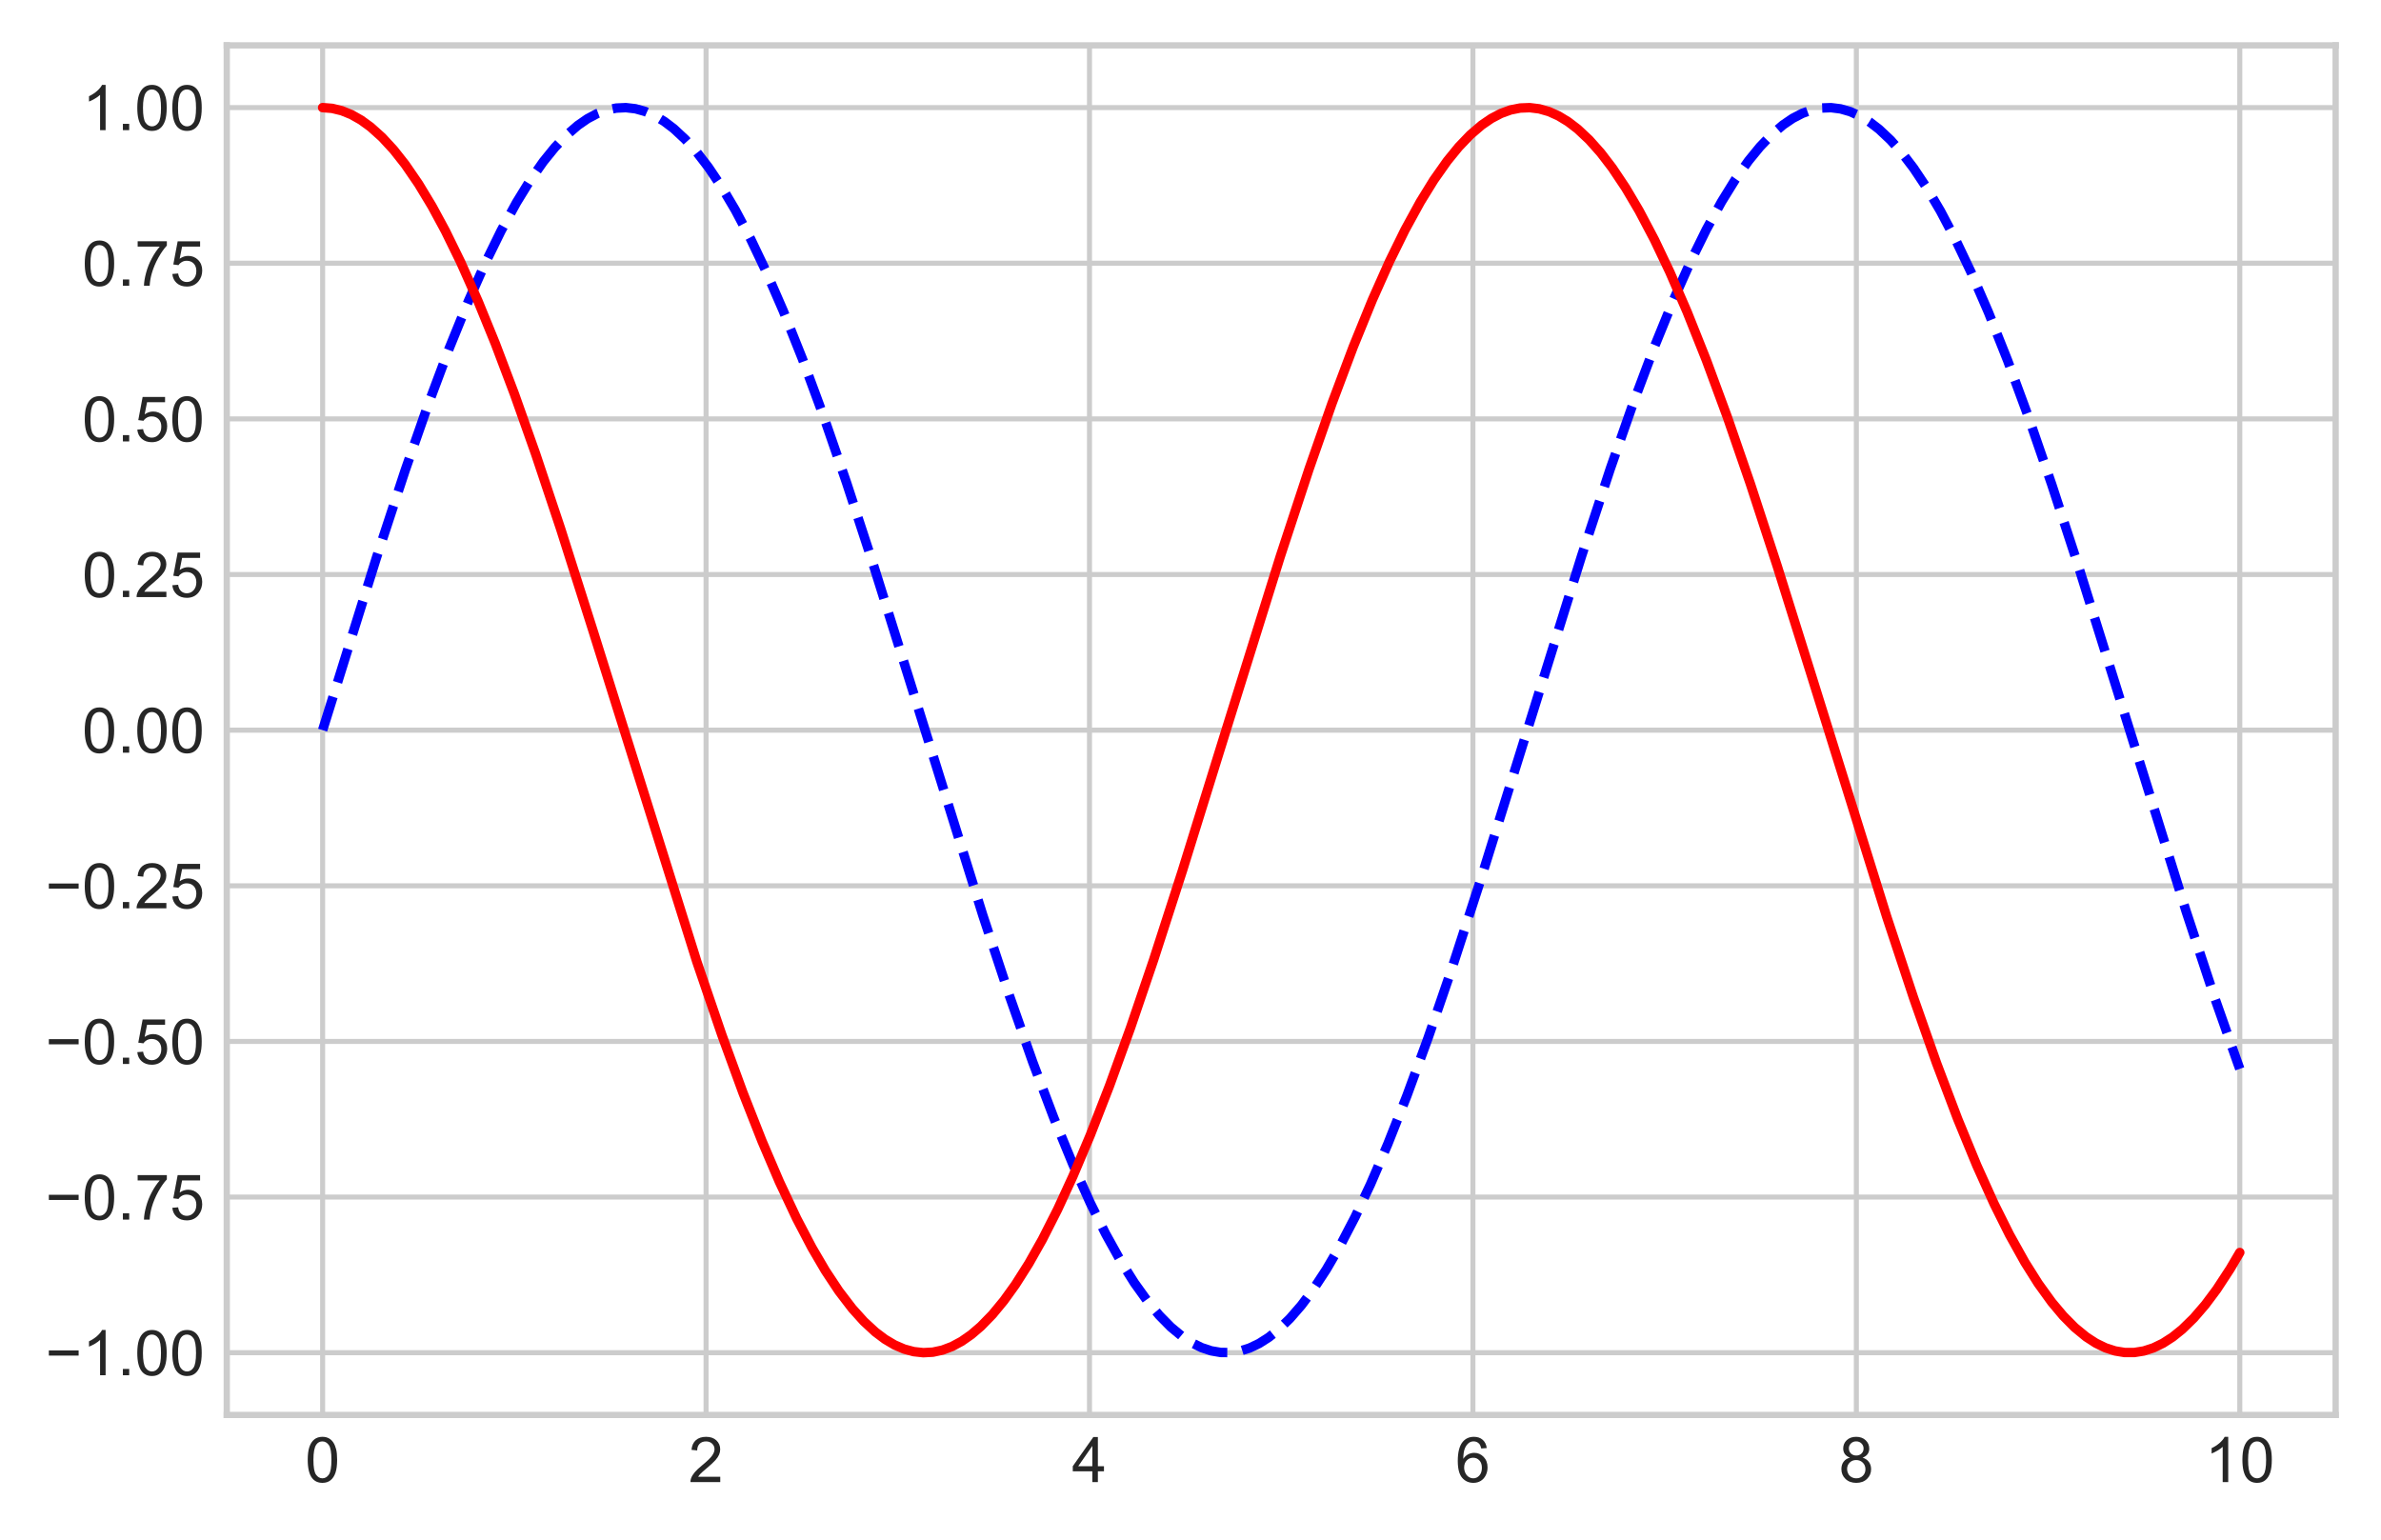 <?xml version="1.0" encoding="utf-8" standalone="no"?>
<!DOCTYPE svg PUBLIC "-//W3C//DTD SVG 1.1//EN"
  "http://www.w3.org/Graphics/SVG/1.1/DTD/svg11.dtd">
<!-- Created with matplotlib (https://matplotlib.org/) -->
<svg height="244.485pt" version="1.1" viewBox="0 0 378.002 244.485" width="378.002pt" xmlns="http://www.w3.org/2000/svg" xmlns:xlink="http://www.w3.org/1999/xlink">
 <defs>
  <style type="text/css">
*{stroke-linecap:butt;stroke-linejoin:round;}
  </style>
 </defs>
 <g id="figure_1">
  <g id="patch_1">
   <path d="M 0 244.485 
L 378.002 244.485 
L 378.002 0 
L 0 0 
z
" style="fill:#ffffff;"/>
  </g>
  <g id="axes_1">
   <g id="patch_2">
    <path d="M 36.002 224.64 
L 370.802 224.64 
L 370.802 7.2 
L 36.002 7.2 
z
" style="fill:#ffffff;"/>
   </g>
   <g id="matplotlib.axis_1">
    <g id="xtick_1">
     <g id="line2d_1">
      <path clip-path="url(#p7da4f82def)" d="M 51.22 224.64 
L 51.22 7.2 
" style="fill:none;stroke:#cccccc;stroke-linecap:round;stroke-width:0.8;"/>
     </g>
     <g id="line2d_2"/>
     <g id="text_1">
      <!-- 0 -->
      <defs>
       <path d="M 4.156 35.297 
Q 4.156 48 6.766 55.734 
Q 9.375 63.484 14.516 67.672 
Q 19.672 71.875 27.484 71.875 
Q 33.25 71.875 37.594 69.547 
Q 41.938 67.234 44.766 62.859 
Q 47.609 58.5 49.219 52.219 
Q 50.828 45.953 50.828 35.297 
Q 50.828 22.703 48.234 14.969 
Q 45.656 7.234 40.5 3 
Q 35.359 -1.219 27.484 -1.219 
Q 17.141 -1.219 11.234 6.203 
Q 4.156 15.141 4.156 35.297 
z
M 13.188 35.297 
Q 13.188 17.672 17.312 11.828 
Q 21.438 6 27.484 6 
Q 33.547 6 37.672 11.859 
Q 41.797 17.719 41.797 35.297 
Q 41.797 52.984 37.672 58.781 
Q 33.547 64.594 27.391 64.594 
Q 21.344 64.594 17.719 59.469 
Q 13.188 52.938 13.188 35.297 
z
" id="ArialMT-48"/>
      </defs>
      <g style="fill:#262626;" transform="translate(48.439 235.298)scale(0.1 -0.1)">
       <use xlink:href="#ArialMT-48"/>
      </g>
     </g>
    </g>
    <g id="xtick_2">
     <g id="line2d_3">
      <path clip-path="url(#p7da4f82def)" d="M 112.092 224.64 
L 112.092 7.2 
" style="fill:none;stroke:#cccccc;stroke-linecap:round;stroke-width:0.8;"/>
     </g>
     <g id="line2d_4"/>
     <g id="text_2">
      <!-- 2 -->
      <defs>
       <path d="M 50.344 8.453 
L 50.344 0 
L 3.031 0 
Q 2.938 3.172 4.047 6.109 
Q 5.859 10.938 9.828 15.625 
Q 13.812 20.312 21.344 26.469 
Q 33.016 36.031 37.109 41.625 
Q 41.219 47.219 41.219 52.203 
Q 41.219 57.422 37.469 61 
Q 33.734 64.594 27.734 64.594 
Q 21.391 64.594 17.578 60.781 
Q 13.766 56.984 13.719 50.25 
L 4.688 51.172 
Q 5.609 61.281 11.656 66.578 
Q 17.719 71.875 27.938 71.875 
Q 38.234 71.875 44.234 66.156 
Q 50.25 60.453 50.25 52 
Q 50.25 47.703 48.484 43.547 
Q 46.734 39.406 42.656 34.812 
Q 38.578 30.219 29.109 22.219 
Q 21.188 15.578 18.938 13.203 
Q 16.703 10.844 15.234 8.453 
z
" id="ArialMT-50"/>
      </defs>
      <g style="fill:#262626;" transform="translate(109.312 235.298)scale(0.1 -0.1)">
       <use xlink:href="#ArialMT-50"/>
      </g>
     </g>
    </g>
    <g id="xtick_3">
     <g id="line2d_5">
      <path clip-path="url(#p7da4f82def)" d="M 172.965 224.64 
L 172.965 7.2 
" style="fill:none;stroke:#cccccc;stroke-linecap:round;stroke-width:0.8;"/>
     </g>
     <g id="line2d_6"/>
     <g id="text_3">
      <!-- 4 -->
      <defs>
       <path d="M 32.328 0 
L 32.328 17.141 
L 1.266 17.141 
L 1.266 25.203 
L 33.938 71.578 
L 41.109 71.578 
L 41.109 25.203 
L 50.781 25.203 
L 50.781 17.141 
L 41.109 17.141 
L 41.109 0 
z
M 32.328 25.203 
L 32.328 57.469 
L 9.906 25.203 
z
" id="ArialMT-52"/>
      </defs>
      <g style="fill:#262626;" transform="translate(170.185 235.298)scale(0.1 -0.1)">
       <use xlink:href="#ArialMT-52"/>
      </g>
     </g>
    </g>
    <g id="xtick_4">
     <g id="line2d_7">
      <path clip-path="url(#p7da4f82def)" d="M 233.838 224.64 
L 233.838 7.2 
" style="fill:none;stroke:#cccccc;stroke-linecap:round;stroke-width:0.8;"/>
     </g>
     <g id="line2d_8"/>
     <g id="text_4">
      <!-- 6 -->
      <defs>
       <path d="M 49.75 54.047 
L 41.016 53.375 
Q 39.844 58.547 37.703 60.891 
Q 34.125 64.656 28.906 64.656 
Q 24.703 64.656 21.531 62.312 
Q 17.391 59.281 14.984 53.469 
Q 12.594 47.656 12.5 36.922 
Q 15.672 41.75 20.266 44.094 
Q 24.859 46.438 29.891 46.438 
Q 38.672 46.438 44.844 39.969 
Q 51.031 33.5 51.031 23.25 
Q 51.031 16.5 48.125 10.719 
Q 45.219 4.938 40.141 1.859 
Q 35.062 -1.219 28.609 -1.219 
Q 17.625 -1.219 10.688 6.859 
Q 3.766 14.938 3.766 33.5 
Q 3.766 54.25 11.422 63.672 
Q 18.109 71.875 29.438 71.875 
Q 37.891 71.875 43.281 67.141 
Q 48.688 62.406 49.75 54.047 
z
M 13.875 23.188 
Q 13.875 18.656 15.797 14.5 
Q 17.719 10.359 21.188 8.172 
Q 24.656 6 28.469 6 
Q 34.031 6 38.031 10.484 
Q 42.047 14.984 42.047 22.703 
Q 42.047 30.125 38.078 34.391 
Q 34.125 38.672 28.125 38.672 
Q 22.172 38.672 18.016 34.391 
Q 13.875 30.125 13.875 23.188 
z
" id="ArialMT-54"/>
      </defs>
      <g style="fill:#262626;" transform="translate(231.057 235.298)scale(0.1 -0.1)">
       <use xlink:href="#ArialMT-54"/>
      </g>
     </g>
    </g>
    <g id="xtick_5">
     <g id="line2d_9">
      <path clip-path="url(#p7da4f82def)" d="M 294.711 224.64 
L 294.711 7.2 
" style="fill:none;stroke:#cccccc;stroke-linecap:round;stroke-width:0.8;"/>
     </g>
     <g id="line2d_10"/>
     <g id="text_5">
      <!-- 8 -->
      <defs>
       <path d="M 17.672 38.812 
Q 12.203 40.828 9.562 44.531 
Q 6.938 48.25 6.938 53.422 
Q 6.938 61.234 12.547 66.547 
Q 18.172 71.875 27.484 71.875 
Q 36.859 71.875 42.578 66.422 
Q 48.297 60.984 48.297 53.172 
Q 48.297 48.188 45.672 44.5 
Q 43.062 40.828 37.75 38.812 
Q 44.344 36.672 47.781 31.875 
Q 51.219 27.094 51.219 20.453 
Q 51.219 11.281 44.719 5.031 
Q 38.234 -1.219 27.641 -1.219 
Q 17.047 -1.219 10.547 5.047 
Q 4.047 11.328 4.047 20.703 
Q 4.047 27.688 7.594 32.391 
Q 11.141 37.109 17.672 38.812 
z
M 15.922 53.719 
Q 15.922 48.641 19.188 45.406 
Q 22.469 42.188 27.688 42.188 
Q 32.766 42.188 36.016 45.375 
Q 39.266 48.578 39.266 53.219 
Q 39.266 58.062 35.906 61.359 
Q 32.562 64.656 27.594 64.656 
Q 22.562 64.656 19.234 61.422 
Q 15.922 58.203 15.922 53.719 
z
M 13.094 20.656 
Q 13.094 16.891 14.875 13.375 
Q 16.656 9.859 20.172 7.922 
Q 23.688 6 27.734 6 
Q 34.031 6 38.125 10.047 
Q 42.234 14.109 42.234 20.359 
Q 42.234 26.703 38.016 30.859 
Q 33.797 35.016 27.438 35.016 
Q 21.234 35.016 17.156 30.906 
Q 13.094 26.812 13.094 20.656 
z
" id="ArialMT-56"/>
      </defs>
      <g style="fill:#262626;" transform="translate(291.93 235.298)scale(0.1 -0.1)">
       <use xlink:href="#ArialMT-56"/>
      </g>
     </g>
    </g>
    <g id="xtick_6">
     <g id="line2d_11">
      <path clip-path="url(#p7da4f82def)" d="M 355.583 224.64 
L 355.583 7.2 
" style="fill:none;stroke:#cccccc;stroke-linecap:round;stroke-width:0.8;"/>
     </g>
     <g id="line2d_12"/>
     <g id="text_6">
      <!-- 10 -->
      <defs>
       <path d="M 37.25 0 
L 28.469 0 
L 28.469 56 
Q 25.297 52.984 20.141 49.953 
Q 14.984 46.922 10.891 45.406 
L 10.891 53.906 
Q 18.266 57.375 23.781 62.297 
Q 29.297 67.234 31.594 71.875 
L 37.25 71.875 
z
" id="ArialMT-49"/>
      </defs>
      <g style="fill:#262626;" transform="translate(350.022 235.298)scale(0.1 -0.1)">
       <use xlink:href="#ArialMT-49"/>
       <use x="55.615" xlink:href="#ArialMT-48"/>
      </g>
     </g>
    </g>
   </g>
   <g id="matplotlib.axis_2">
    <g id="ytick_1">
     <g id="line2d_13">
      <path clip-path="url(#p7da4f82def)" d="M 36.002 214.756 
L 370.802 214.756 
" style="fill:none;stroke:#cccccc;stroke-linecap:round;stroke-width:0.8;"/>
     </g>
     <g id="line2d_14"/>
     <g id="text_7">
      <!-- −1.00 -->
      <defs>
       <path d="M 52.828 31.203 
L 5.562 31.203 
L 5.562 39.406 
L 52.828 39.406 
z
" id="ArialMT-8722"/>
       <path d="M 9.078 0 
L 9.078 10.016 
L 19.094 10.016 
L 19.094 0 
z
" id="ArialMT-46"/>
      </defs>
      <g style="fill:#262626;" transform="translate(7.2 218.335)scale(0.1 -0.1)">
       <use xlink:href="#ArialMT-8722"/>
       <use x="58.398" xlink:href="#ArialMT-49"/>
       <use x="114.014" xlink:href="#ArialMT-46"/>
       <use x="141.797" xlink:href="#ArialMT-48"/>
       <use x="197.412" xlink:href="#ArialMT-48"/>
      </g>
     </g>
    </g>
    <g id="ytick_2">
     <g id="line2d_15">
      <path clip-path="url(#p7da4f82def)" d="M 36.002 190.047 
L 370.802 190.047 
" style="fill:none;stroke:#cccccc;stroke-linecap:round;stroke-width:0.8;"/>
     </g>
     <g id="line2d_16"/>
     <g id="text_8">
      <!-- −0.75 -->
      <defs>
       <path d="M 4.734 62.203 
L 4.734 70.656 
L 51.078 70.656 
L 51.078 63.812 
Q 44.234 56.547 37.516 44.484 
Q 30.812 32.422 27.156 19.672 
Q 24.516 10.688 23.781 0 
L 14.75 0 
Q 14.891 8.453 18.062 20.406 
Q 21.234 32.375 27.172 43.484 
Q 33.109 54.594 39.797 62.203 
z
" id="ArialMT-55"/>
       <path d="M 4.156 18.75 
L 13.375 19.531 
Q 14.406 12.797 18.141 9.391 
Q 21.875 6 27.156 6 
Q 33.5 6 37.891 10.781 
Q 42.281 15.578 42.281 23.484 
Q 42.281 31 38.062 35.344 
Q 33.844 39.703 27 39.703 
Q 22.75 39.703 19.328 37.766 
Q 15.922 35.844 13.969 32.766 
L 5.719 33.844 
L 12.641 70.609 
L 48.25 70.609 
L 48.25 62.203 
L 19.672 62.203 
L 15.828 42.969 
Q 22.266 47.469 29.344 47.469 
Q 38.719 47.469 45.156 40.969 
Q 51.609 34.469 51.609 24.266 
Q 51.609 14.547 45.953 7.469 
Q 39.062 -1.219 27.156 -1.219 
Q 17.391 -1.219 11.203 4.25 
Q 5.031 9.719 4.156 18.75 
z
" id="ArialMT-53"/>
      </defs>
      <g style="fill:#262626;" transform="translate(7.2 193.626)scale(0.1 -0.1)">
       <use xlink:href="#ArialMT-8722"/>
       <use x="58.398" xlink:href="#ArialMT-48"/>
       <use x="114.014" xlink:href="#ArialMT-46"/>
       <use x="141.797" xlink:href="#ArialMT-55"/>
       <use x="197.412" xlink:href="#ArialMT-53"/>
      </g>
     </g>
    </g>
    <g id="ytick_3">
     <g id="line2d_17">
      <path clip-path="url(#p7da4f82def)" d="M 36.002 165.338 
L 370.802 165.338 
" style="fill:none;stroke:#cccccc;stroke-linecap:round;stroke-width:0.8;"/>
     </g>
     <g id="line2d_18"/>
     <g id="text_9">
      <!-- −0.50 -->
      <g style="fill:#262626;" transform="translate(7.2 168.917)scale(0.1 -0.1)">
       <use xlink:href="#ArialMT-8722"/>
       <use x="58.398" xlink:href="#ArialMT-48"/>
       <use x="114.014" xlink:href="#ArialMT-46"/>
       <use x="141.797" xlink:href="#ArialMT-53"/>
       <use x="197.412" xlink:href="#ArialMT-48"/>
      </g>
     </g>
    </g>
    <g id="ytick_4">
     <g id="line2d_19">
      <path clip-path="url(#p7da4f82def)" d="M 36.002 140.629 
L 370.802 140.629 
" style="fill:none;stroke:#cccccc;stroke-linecap:round;stroke-width:0.8;"/>
     </g>
     <g id="line2d_20"/>
     <g id="text_10">
      <!-- −0.25 -->
      <g style="fill:#262626;" transform="translate(7.2 144.208)scale(0.1 -0.1)">
       <use xlink:href="#ArialMT-8722"/>
       <use x="58.398" xlink:href="#ArialMT-48"/>
       <use x="114.014" xlink:href="#ArialMT-46"/>
       <use x="141.797" xlink:href="#ArialMT-50"/>
       <use x="197.412" xlink:href="#ArialMT-53"/>
      </g>
     </g>
    </g>
    <g id="ytick_5">
     <g id="line2d_21">
      <path clip-path="url(#p7da4f82def)" d="M 36.002 115.92 
L 370.802 115.92 
" style="fill:none;stroke:#cccccc;stroke-linecap:round;stroke-width:0.8;"/>
     </g>
     <g id="line2d_22"/>
     <g id="text_11">
      <!-- 0.00 -->
      <g style="fill:#262626;" transform="translate(13.041 119.499)scale(0.1 -0.1)">
       <use xlink:href="#ArialMT-48"/>
       <use x="55.615" xlink:href="#ArialMT-46"/>
       <use x="83.398" xlink:href="#ArialMT-48"/>
       <use x="139.014" xlink:href="#ArialMT-48"/>
      </g>
     </g>
    </g>
    <g id="ytick_6">
     <g id="line2d_23">
      <path clip-path="url(#p7da4f82def)" d="M 36.002 91.211 
L 370.802 91.211 
" style="fill:none;stroke:#cccccc;stroke-linecap:round;stroke-width:0.8;"/>
     </g>
     <g id="line2d_24"/>
     <g id="text_12">
      <!-- 0.25 -->
      <g style="fill:#262626;" transform="translate(13.041 94.79)scale(0.1 -0.1)">
       <use xlink:href="#ArialMT-48"/>
       <use x="55.615" xlink:href="#ArialMT-46"/>
       <use x="83.398" xlink:href="#ArialMT-50"/>
       <use x="139.014" xlink:href="#ArialMT-53"/>
      </g>
     </g>
    </g>
    <g id="ytick_7">
     <g id="line2d_25">
      <path clip-path="url(#p7da4f82def)" d="M 36.002 66.502 
L 370.802 66.502 
" style="fill:none;stroke:#cccccc;stroke-linecap:round;stroke-width:0.8;"/>
     </g>
     <g id="line2d_26"/>
     <g id="text_13">
      <!-- 0.50 -->
      <g style="fill:#262626;" transform="translate(13.041 70.081)scale(0.1 -0.1)">
       <use xlink:href="#ArialMT-48"/>
       <use x="55.615" xlink:href="#ArialMT-46"/>
       <use x="83.398" xlink:href="#ArialMT-53"/>
       <use x="139.014" xlink:href="#ArialMT-48"/>
      </g>
     </g>
    </g>
    <g id="ytick_8">
     <g id="line2d_27">
      <path clip-path="url(#p7da4f82def)" d="M 36.002 41.793 
L 370.802 41.793 
" style="fill:none;stroke:#cccccc;stroke-linecap:round;stroke-width:0.8;"/>
     </g>
     <g id="line2d_28"/>
     <g id="text_14">
      <!-- 0.75 -->
      <g style="fill:#262626;" transform="translate(13.041 45.372)scale(0.1 -0.1)">
       <use xlink:href="#ArialMT-48"/>
       <use x="55.615" xlink:href="#ArialMT-46"/>
       <use x="83.398" xlink:href="#ArialMT-55"/>
       <use x="139.014" xlink:href="#ArialMT-53"/>
      </g>
     </g>
    </g>
    <g id="ytick_9">
     <g id="line2d_29">
      <path clip-path="url(#p7da4f82def)" d="M 36.002 17.084 
L 370.802 17.084 
" style="fill:none;stroke:#cccccc;stroke-linecap:round;stroke-width:0.8;"/>
     </g>
     <g id="line2d_30"/>
     <g id="text_15">
      <!-- 1.00 -->
      <g style="fill:#262626;" transform="translate(13.041 20.663)scale(0.1 -0.1)">
       <use xlink:href="#ArialMT-49"/>
       <use x="55.615" xlink:href="#ArialMT-46"/>
       <use x="83.398" xlink:href="#ArialMT-48"/>
       <use x="139.014" xlink:href="#ArialMT-48"/>
      </g>
     </g>
    </g>
   </g>
   <g id="line2d_31">
    <path clip-path="url(#p7da4f82def)" d="M 51.22 115.92 
L 59.75 88.579 
L 64.32 74.679 
L 67.977 64.213 
L 71.328 55.27 
L 74.375 47.775 
L 77.117 41.611 
L 79.554 36.636 
L 81.991 32.169 
L 84.124 28.7 
L 86.257 25.659 
L 88.085 23.405 
L 89.913 21.484 
L 91.741 19.904 
L 93.264 18.851 
L 94.787 18.042 
L 96.311 17.478 
L 97.834 17.16 
L 99.357 17.089 
L 100.881 17.266 
L 102.404 17.691 
L 103.927 18.361 
L 105.451 19.275 
L 106.974 20.432 
L 108.802 22.135 
L 110.63 24.177 
L 112.458 26.549 
L 114.591 29.723 
L 116.723 33.321 
L 119.161 37.927 
L 121.598 43.034 
L 124.34 49.335 
L 127.387 56.968 
L 130.738 66.042 
L 134.394 76.626 
L 138.66 89.679 
L 144.448 108.166 
L 156.026 145.303 
L 160.291 158.196 
L 163.947 168.597 
L 167.298 177.468 
L 170.345 184.888 
L 173.087 190.978 
L 175.524 195.881 
L 177.962 200.272 
L 180.094 203.672 
L 182.227 206.64 
L 184.055 208.831 
L 185.883 210.687 
L 187.711 212.201 
L 189.234 213.197 
L 190.758 213.95 
L 192.281 214.458 
L 193.805 214.719 
L 195.328 214.732 
L 196.851 214.498 
L 198.375 214.016 
L 199.898 213.29 
L 201.421 212.319 
L 202.945 211.107 
L 204.773 209.338 
L 206.601 207.232 
L 208.429 204.797 
L 210.561 201.552 
L 212.694 197.887 
L 215.131 193.206 
L 217.569 188.03 
L 220.311 181.656 
L 223.357 173.952 
L 226.709 164.808 
L 230.365 154.163 
L 234.935 140.099 
L 241.333 119.57 
L 251.082 88.285 
L 255.652 74.401 
L 259.308 63.952 
L 262.66 55.029 
L 265.706 47.553 
L 268.448 41.409 
L 270.886 36.453 
L 273.323 32.007 
L 275.456 28.556 
L 277.588 25.535 
L 279.416 23.298 
L 281.244 21.394 
L 283.072 19.832 
L 284.596 18.794 
L 286.119 18 
L 287.642 17.451 
L 289.166 17.148 
L 290.689 17.093 
L 292.212 17.286 
L 293.736 17.725 
L 295.259 18.41 
L 296.782 19.34 
L 298.306 20.511 
L 300.134 22.232 
L 301.962 24.291 
L 303.79 26.68 
L 305.922 29.874 
L 308.055 33.489 
L 310.492 38.116 
L 312.93 43.241 
L 315.672 49.562 
L 318.719 57.214 
L 322.07 66.307 
L 325.726 76.908 
L 329.991 89.975 
L 336.085 109.459 
L 347.053 144.65 
L 351.623 158.473 
L 355.279 168.856 
L 355.583 169.689 
L 355.583 169.689 
" style="fill:none;stroke:#0000ff;stroke-dasharray:5.55,2.4;stroke-dashoffset:0;stroke-width:1.5;"/>
   </g>
   <g id="line2d_32">
    <path clip-path="url(#p7da4f82def)" d="M 51.22 17.084 
L 52.743 17.207 
L 54.266 17.578 
L 55.79 18.196 
L 57.313 19.058 
L 58.836 20.162 
L 60.664 21.804 
L 62.492 23.785 
L 64.32 26.099 
L 66.453 29.207 
L 68.586 32.74 
L 70.719 36.682 
L 73.156 41.661 
L 75.898 47.831 
L 78.64 54.552 
L 81.687 62.602 
L 85.038 72.07 
L 88.999 83.934 
L 94.178 100.234 
L 110.63 152.687 
L 114.591 164.281 
L 117.942 173.46 
L 120.989 181.202 
L 123.731 187.614 
L 126.473 193.444 
L 128.91 198.1 
L 131.043 201.743 
L 133.176 204.964 
L 135.308 207.749 
L 137.136 209.777 
L 138.964 211.467 
L 140.488 212.613 
L 142.011 213.516 
L 143.534 214.175 
L 145.058 214.587 
L 146.581 214.753 
L 148.104 214.671 
L 149.628 214.342 
L 151.151 213.766 
L 152.674 212.945 
L 154.198 211.881 
L 155.721 210.577 
L 157.549 208.7 
L 159.377 206.488 
L 161.205 203.949 
L 163.338 200.586 
L 165.47 196.809 
L 167.908 192.006 
L 170.345 186.716 
L 173.087 180.224 
L 176.134 172.401 
L 179.485 163.146 
L 183.141 152.402 
L 187.711 138.251 
L 194.719 115.69 
L 203.249 88.359 
L 207.819 74.471 
L 211.475 64.017 
L 214.827 55.089 
L 217.873 47.609 
L 220.615 41.459 
L 223.053 36.499 
L 225.49 32.047 
L 227.623 28.592 
L 229.755 25.566 
L 231.583 23.324 
L 233.411 21.417 
L 235.239 19.85 
L 236.763 18.808 
L 238.286 18.01 
L 239.809 17.457 
L 241.333 17.151 
L 242.856 17.092 
L 244.379 17.281 
L 245.903 17.716 
L 247.426 18.398 
L 248.949 19.324 
L 250.473 20.491 
L 252.301 22.208 
L 254.129 24.262 
L 255.957 26.647 
L 258.09 29.836 
L 260.222 33.447 
L 262.66 38.069 
L 265.097 43.189 
L 267.839 49.505 
L 270.886 57.152 
L 274.237 66.241 
L 277.893 76.837 
L 282.158 89.901 
L 287.947 108.396 
L 299.524 145.522 
L 303.79 158.404 
L 307.446 168.792 
L 310.797 177.648 
L 313.844 185.053 
L 316.586 191.127 
L 319.023 196.016 
L 321.461 200.392 
L 323.593 203.777 
L 325.726 206.731 
L 327.554 208.909 
L 329.382 210.752 
L 331.21 212.252 
L 332.733 213.238 
L 334.257 213.979 
L 335.78 214.475 
L 337.303 214.725 
L 338.827 214.726 
L 340.35 214.481 
L 341.873 213.988 
L 343.397 213.25 
L 344.92 212.268 
L 346.443 211.045 
L 348.271 209.263 
L 350.099 207.144 
L 351.927 204.697 
L 354.06 201.437 
L 355.583 198.851 
L 355.583 198.851 
" style="fill:none;stroke:#ff0000;stroke-linecap:round;stroke-width:1.5;"/>
   </g>
   <g id="patch_3">
    <path d="M 36.002 224.64 
L 36.002 7.2 
" style="fill:none;stroke:#cccccc;stroke-linecap:square;stroke-linejoin:miter;"/>
   </g>
   <g id="patch_4">
    <path d="M 370.802 224.64 
L 370.802 7.2 
" style="fill:none;stroke:#cccccc;stroke-linecap:square;stroke-linejoin:miter;"/>
   </g>
   <g id="patch_5">
    <path d="M 36.002 224.64 
L 370.802 224.64 
" style="fill:none;stroke:#cccccc;stroke-linecap:square;stroke-linejoin:miter;"/>
   </g>
   <g id="patch_6">
    <path d="M 36.002 7.2 
L 370.802 7.2 
" style="fill:none;stroke:#cccccc;stroke-linecap:square;stroke-linejoin:miter;"/>
   </g>
  </g>
 </g>
 <defs>
  <clipPath id="p7da4f82def">
   <rect height="217.44" width="334.8" x="36.002" y="7.2"/>
  </clipPath>
 </defs>
</svg>
